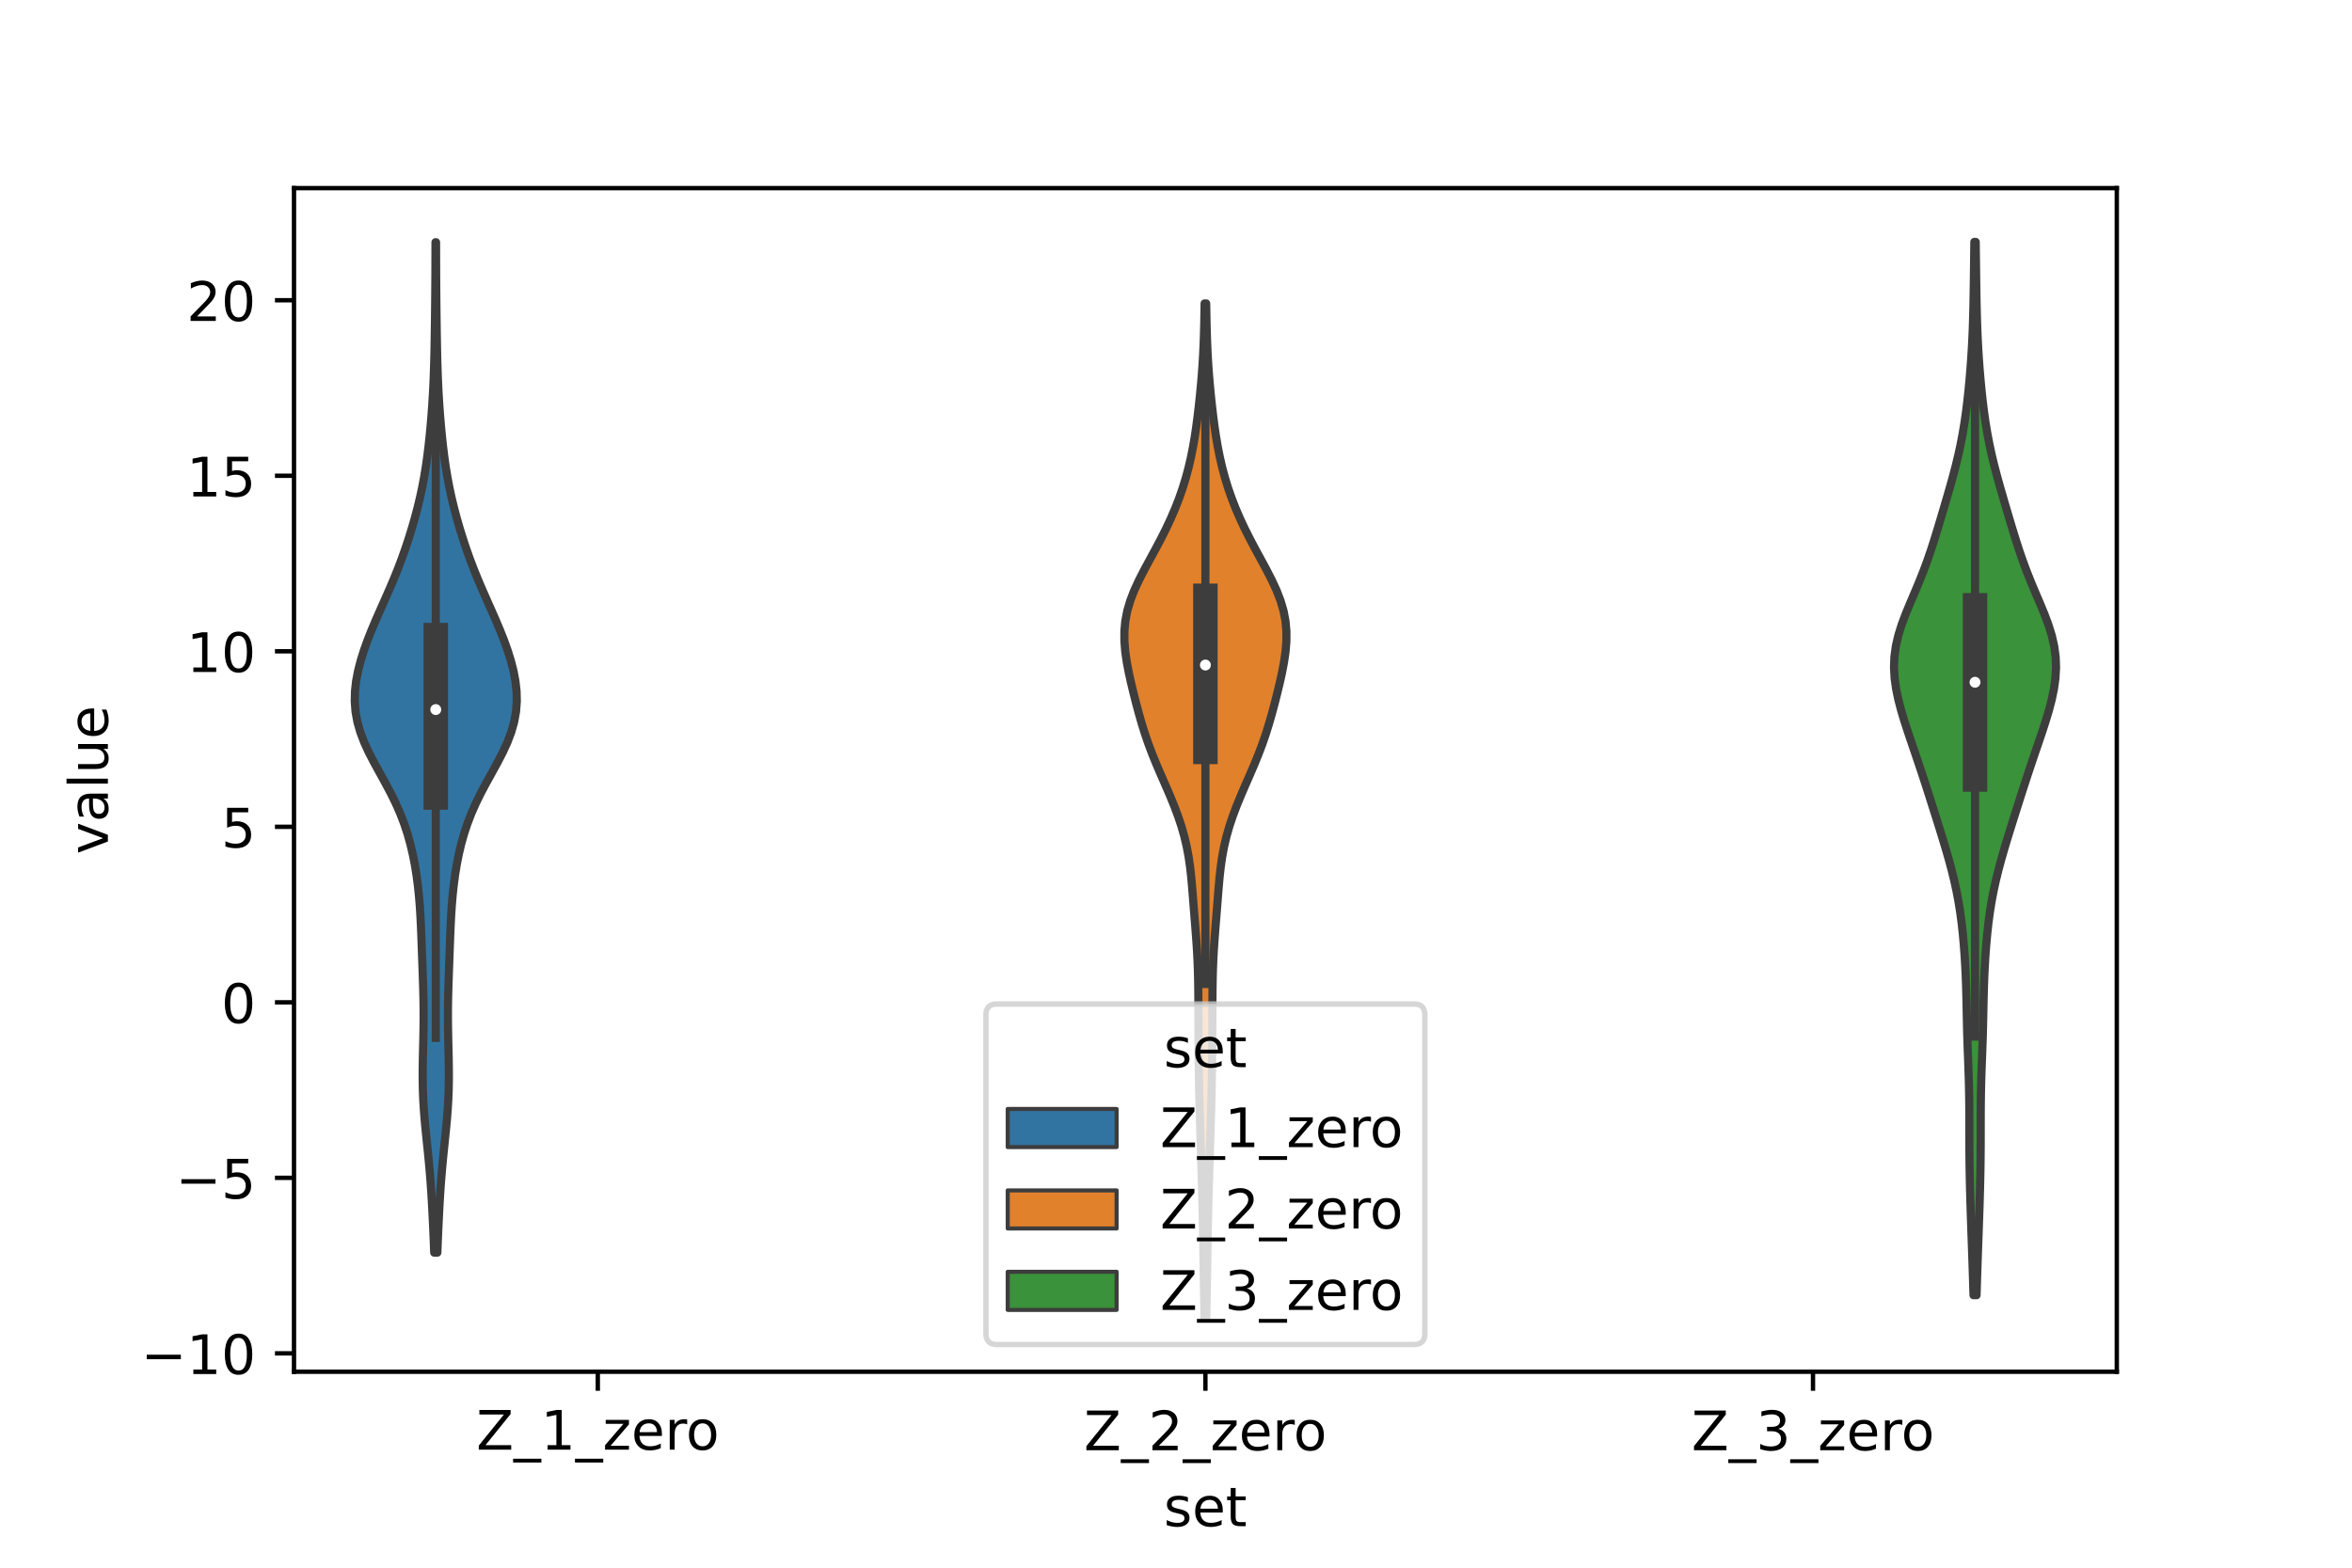 <?xml version="1.0" encoding="utf-8" standalone="no"?>
<!DOCTYPE svg PUBLIC "-//W3C//DTD SVG 1.1//EN"
  "http://www.w3.org/Graphics/SVG/1.1/DTD/svg11.dtd">
<!-- Created with matplotlib (https://matplotlib.org/) -->
<svg height="288pt" version="1.1" viewBox="0 0 432 288" width="432pt" xmlns="http://www.w3.org/2000/svg" xmlns:xlink="http://www.w3.org/1999/xlink">
 <defs>
  <style type="text/css">*{stroke-linecap:butt;stroke-linejoin:round;}</style>
 </defs>
 <g id="figure_1">
  <g id="patch_1">
   <path d="M 0 288 
L 432 288 
L 432 0 
L 0 0 
z
" style="fill:#ffffff;"/>
  </g>
  <g id="axes_1">
   <g id="patch_2">
    <path d="M 54 252 
L 388.8 252 
L 388.8 34.56 
L 54 34.56 
z
" style="fill:#ffffff;"/>
   </g>
   <g id="PolyCollection_1">
    <defs>
     <path d="M 80.329 -57.881 
L 79.751 -57.881 
L 79.679 -59.756 
L 79.6 -61.631 
L 79.514 -63.506 
L 79.422 -65.381 
L 79.32 -67.256 
L 79.205 -69.131 
L 79.073 -71.005 
L 78.922 -72.88 
L 78.751 -74.755 
L 78.564 -76.63 
L 78.369 -78.505 
L 78.177 -80.38 
L 78.001 -82.255 
L 77.852 -84.13 
L 77.739 -86.005 
L 77.667 -87.88 
L 77.636 -89.755 
L 77.639 -91.63 
L 77.668 -93.505 
L 77.711 -95.38 
L 77.755 -97.255 
L 77.79 -99.13 
L 77.807 -101.005 
L 77.802 -102.879 
L 77.773 -104.754 
L 77.725 -106.629 
L 77.664 -108.504 
L 77.597 -110.379 
L 77.529 -112.254 
L 77.461 -114.129 
L 77.392 -116.004 
L 77.314 -117.879 
L 77.22 -119.754 
L 77.1 -121.629 
L 76.944 -123.504 
L 76.746 -125.379 
L 76.498 -127.254 
L 76.194 -129.129 
L 75.827 -131.004 
L 75.387 -132.879 
L 74.865 -134.754 
L 74.248 -136.628 
L 73.53 -138.503 
L 72.706 -140.378 
L 71.785 -142.253 
L 70.789 -144.128 
L 69.753 -146.003 
L 68.723 -147.878 
L 67.752 -149.753 
L 66.889 -151.628 
L 66.177 -153.503 
L 65.644 -155.378 
L 65.304 -157.253 
L 65.16 -159.128 
L 65.201 -161.003 
L 65.41 -162.878 
L 65.767 -164.753 
L 66.248 -166.628 
L 66.835 -168.502 
L 67.508 -170.377 
L 68.25 -172.252 
L 69.044 -174.127 
L 69.868 -176.002 
L 70.704 -177.877 
L 71.53 -179.752 
L 72.328 -181.627 
L 73.086 -183.502 
L 73.798 -185.377 
L 74.463 -187.252 
L 75.084 -189.127 
L 75.664 -191.002 
L 76.203 -192.877 
L 76.7 -194.752 
L 77.151 -196.627 
L 77.553 -198.502 
L 77.906 -200.377 
L 78.213 -202.251 
L 78.479 -204.126 
L 78.71 -206.001 
L 78.913 -207.876 
L 79.091 -209.751 
L 79.248 -211.626 
L 79.386 -213.501 
L 79.503 -215.376 
L 79.6 -217.251 
L 79.679 -219.126 
L 79.74 -221.001 
L 79.788 -222.876 
L 79.825 -224.751 
L 79.856 -226.626 
L 79.884 -228.501 
L 79.908 -230.376 
L 79.93 -232.251 
L 79.948 -234.125 
L 79.962 -236 
L 79.973 -237.875 
L 79.98 -239.75 
L 79.985 -241.625 
L 79.99 -243.5 
L 80.09 -243.5 
L 80.09 -243.5 
L 80.095 -241.625 
L 80.1 -239.75 
L 80.107 -237.875 
L 80.118 -236 
L 80.132 -234.125 
L 80.15 -232.251 
L 80.172 -230.376 
L 80.196 -228.501 
L 80.224 -226.626 
L 80.255 -224.751 
L 80.292 -222.876 
L 80.34 -221.001 
L 80.401 -219.126 
L 80.48 -217.251 
L 80.577 -215.376 
L 80.694 -213.501 
L 80.832 -211.626 
L 80.989 -209.751 
L 81.167 -207.876 
L 81.37 -206.001 
L 81.601 -204.126 
L 81.867 -202.251 
L 82.174 -200.377 
L 82.527 -198.502 
L 82.929 -196.627 
L 83.38 -194.752 
L 83.877 -192.877 
L 84.416 -191.002 
L 84.996 -189.127 
L 85.617 -187.252 
L 86.282 -185.377 
L 86.994 -183.502 
L 87.752 -181.627 
L 88.55 -179.752 
L 89.376 -177.877 
L 90.212 -176.002 
L 91.036 -174.127 
L 91.83 -172.252 
L 92.572 -170.377 
L 93.245 -168.502 
L 93.832 -166.628 
L 94.313 -164.753 
L 94.67 -162.878 
L 94.879 -161.003 
L 94.92 -159.128 
L 94.776 -157.253 
L 94.436 -155.378 
L 93.903 -153.503 
L 93.191 -151.628 
L 92.328 -149.753 
L 91.357 -147.878 
L 90.327 -146.003 
L 89.291 -144.128 
L 88.295 -142.253 
L 87.374 -140.378 
L 86.55 -138.503 
L 85.832 -136.628 
L 85.215 -134.754 
L 84.693 -132.879 
L 84.253 -131.004 
L 83.886 -129.129 
L 83.582 -127.254 
L 83.334 -125.379 
L 83.136 -123.504 
L 82.98 -121.629 
L 82.86 -119.754 
L 82.766 -117.879 
L 82.688 -116.004 
L 82.619 -114.129 
L 82.551 -112.254 
L 82.483 -110.379 
L 82.416 -108.504 
L 82.355 -106.629 
L 82.307 -104.754 
L 82.278 -102.879 
L 82.273 -101.005 
L 82.29 -99.13 
L 82.325 -97.255 
L 82.369 -95.38 
L 82.412 -93.505 
L 82.441 -91.63 
L 82.444 -89.755 
L 82.413 -87.88 
L 82.341 -86.005 
L 82.228 -84.13 
L 82.079 -82.255 
L 81.903 -80.38 
L 81.711 -78.505 
L 81.516 -76.63 
L 81.329 -74.755 
L 81.158 -72.88 
L 81.007 -71.005 
L 80.875 -69.131 
L 80.76 -67.256 
L 80.658 -65.381 
L 80.566 -63.506 
L 80.48 -61.631 
L 80.401 -59.756 
L 80.329 -57.881 
z
" id="md2f849c2de" style="stroke:#3d3d3d;stroke-width:1.5;"/>
    </defs>
    <g clip-path="url(#p531594275d)">
     <use style="fill:#3274a1;stroke:#3d3d3d;stroke-width:1.5;" x="0" xlink:href="#md2f849c2de" y="288"/>
    </g>
   </g>
   <g id="PolyCollection_2">
    <defs>
     <path d="M 221.56 -45.884 
L 221.24 -45.884 
L 221.204 -47.766 
L 221.167 -49.649 
L 221.132 -51.531 
L 221.1 -53.414 
L 221.07 -55.297 
L 221.041 -57.179 
L 221.013 -59.062 
L 220.982 -60.944 
L 220.947 -62.827 
L 220.907 -64.709 
L 220.863 -66.592 
L 220.815 -68.475 
L 220.764 -70.357 
L 220.709 -72.24 
L 220.653 -74.122 
L 220.595 -76.005 
L 220.536 -77.887 
L 220.476 -79.77 
L 220.418 -81.653 
L 220.362 -83.535 
L 220.311 -85.418 
L 220.266 -87.3 
L 220.228 -89.183 
L 220.197 -91.066 
L 220.173 -92.948 
L 220.154 -94.831 
L 220.14 -96.713 
L 220.13 -98.596 
L 220.122 -100.478 
L 220.116 -102.361 
L 220.109 -104.244 
L 220.094 -106.126 
L 220.066 -108.009 
L 220.018 -109.891 
L 219.943 -111.774 
L 219.84 -113.656 
L 219.712 -115.539 
L 219.568 -117.422 
L 219.416 -119.304 
L 219.265 -121.187 
L 219.117 -123.069 
L 218.966 -124.952 
L 218.797 -126.835 
L 218.588 -128.717 
L 218.317 -130.6 
L 217.966 -132.482 
L 217.522 -134.365 
L 216.983 -136.247 
L 216.351 -138.13 
L 215.64 -140.013 
L 214.867 -141.895 
L 214.056 -143.778 
L 213.231 -145.66 
L 212.422 -147.543 
L 211.653 -149.425 
L 210.941 -151.308 
L 210.292 -153.191 
L 209.705 -155.073 
L 209.165 -156.956 
L 208.662 -158.838 
L 208.184 -160.721 
L 207.732 -162.603 
L 207.316 -164.486 
L 206.958 -166.369 
L 206.684 -168.251 
L 206.528 -170.134 
L 206.52 -172.016 
L 206.688 -173.899 
L 207.049 -175.782 
L 207.603 -177.664 
L 208.332 -179.547 
L 209.203 -181.429 
L 210.169 -183.312 
L 211.186 -185.194 
L 212.209 -187.077 
L 213.206 -188.96 
L 214.154 -190.842 
L 215.037 -192.725 
L 215.848 -194.607 
L 216.582 -196.49 
L 217.238 -198.372 
L 217.815 -200.255 
L 218.318 -202.138 
L 218.753 -204.02 
L 219.126 -205.903 
L 219.447 -207.785 
L 219.726 -209.668 
L 219.972 -211.551 
L 220.193 -213.433 
L 220.394 -215.316 
L 220.575 -217.198 
L 220.736 -219.081 
L 220.873 -220.963 
L 220.985 -222.846 
L 221.072 -224.729 
L 221.138 -226.611 
L 221.188 -228.494 
L 221.225 -230.376 
L 221.257 -232.259 
L 221.543 -232.259 
L 221.543 -232.259 
L 221.575 -230.376 
L 221.612 -228.494 
L 221.662 -226.611 
L 221.728 -224.729 
L 221.815 -222.846 
L 221.927 -220.963 
L 222.064 -219.081 
L 222.225 -217.198 
L 222.406 -215.316 
L 222.607 -213.433 
L 222.828 -211.551 
L 223.074 -209.668 
L 223.353 -207.785 
L 223.674 -205.903 
L 224.047 -204.02 
L 224.482 -202.138 
L 224.985 -200.255 
L 225.562 -198.372 
L 226.218 -196.49 
L 226.952 -194.607 
L 227.763 -192.725 
L 228.646 -190.842 
L 229.594 -188.96 
L 230.591 -187.077 
L 231.614 -185.194 
L 232.631 -183.312 
L 233.597 -181.429 
L 234.468 -179.547 
L 235.197 -177.664 
L 235.751 -175.782 
L 236.112 -173.899 
L 236.28 -172.016 
L 236.272 -170.134 
L 236.116 -168.251 
L 235.842 -166.369 
L 235.484 -164.486 
L 235.068 -162.603 
L 234.616 -160.721 
L 234.138 -158.838 
L 233.635 -156.956 
L 233.095 -155.073 
L 232.508 -153.191 
L 231.859 -151.308 
L 231.147 -149.425 
L 230.378 -147.543 
L 229.569 -145.66 
L 228.744 -143.778 
L 227.933 -141.895 
L 227.16 -140.013 
L 226.449 -138.13 
L 225.817 -136.247 
L 225.278 -134.365 
L 224.834 -132.482 
L 224.483 -130.6 
L 224.212 -128.717 
L 224.003 -126.835 
L 223.834 -124.952 
L 223.683 -123.069 
L 223.535 -121.187 
L 223.384 -119.304 
L 223.232 -117.422 
L 223.088 -115.539 
L 222.96 -113.656 
L 222.857 -111.774 
L 222.782 -109.891 
L 222.734 -108.009 
L 222.706 -106.126 
L 222.691 -104.244 
L 222.684 -102.361 
L 222.678 -100.478 
L 222.67 -98.596 
L 222.66 -96.713 
L 222.646 -94.831 
L 222.627 -92.948 
L 222.603 -91.066 
L 222.572 -89.183 
L 222.534 -87.3 
L 222.489 -85.418 
L 222.438 -83.535 
L 222.382 -81.653 
L 222.324 -79.77 
L 222.264 -77.887 
L 222.205 -76.005 
L 222.147 -74.122 
L 222.091 -72.24 
L 222.036 -70.357 
L 221.985 -68.475 
L 221.937 -66.592 
L 221.893 -64.709 
L 221.853 -62.827 
L 221.818 -60.944 
L 221.787 -59.062 
L 221.759 -57.179 
L 221.73 -55.297 
L 221.7 -53.414 
L 221.668 -51.531 
L 221.633 -49.649 
L 221.596 -47.766 
L 221.56 -45.884 
z
" id="m771c60c026" style="stroke:#3d3d3d;stroke-width:1.5;"/>
    </defs>
    <g clip-path="url(#p531594275d)">
     <use style="fill:#e1812c;stroke:#3d3d3d;stroke-width:1.5;" x="0" xlink:href="#m771c60c026" y="288"/>
    </g>
   </g>
   <g id="PolyCollection_3">
    <defs>
     <path d="M 363.039 -50.062 
L 362.481 -50.062 
L 362.422 -52.016 
L 362.36 -53.971 
L 362.296 -55.925 
L 362.229 -57.88 
L 362.16 -59.834 
L 362.091 -61.789 
L 362.023 -63.743 
L 361.958 -65.698 
L 361.898 -67.652 
L 361.844 -69.607 
L 361.798 -71.561 
L 361.762 -73.516 
L 361.737 -75.47 
L 361.722 -77.425 
L 361.717 -79.379 
L 361.716 -81.334 
L 361.713 -83.288 
L 361.702 -85.243 
L 361.676 -87.197 
L 361.632 -89.151 
L 361.571 -91.106 
L 361.5 -93.06 
L 361.427 -95.015 
L 361.359 -96.969 
L 361.303 -98.924 
L 361.258 -100.878 
L 361.219 -102.833 
L 361.177 -104.787 
L 361.124 -106.742 
L 361.053 -108.696 
L 360.957 -110.651 
L 360.837 -112.605 
L 360.689 -114.56 
L 360.511 -116.514 
L 360.295 -118.469 
L 360.035 -120.423 
L 359.722 -122.378 
L 359.352 -124.332 
L 358.924 -126.287 
L 358.443 -128.241 
L 357.916 -130.196 
L 357.352 -132.15 
L 356.763 -134.105 
L 356.157 -136.059 
L 355.543 -138.014 
L 354.924 -139.968 
L 354.302 -141.923 
L 353.673 -143.877 
L 353.034 -145.832 
L 352.382 -147.786 
L 351.719 -149.741 
L 351.051 -151.695 
L 350.391 -153.65 
L 349.757 -155.604 
L 349.172 -157.559 
L 348.663 -159.513 
L 348.259 -161.468 
L 347.989 -163.422 
L 347.88 -165.377 
L 347.953 -167.331 
L 348.215 -169.286 
L 348.662 -171.24 
L 349.268 -173.195 
L 349.998 -175.149 
L 350.803 -177.104 
L 351.637 -179.058 
L 352.458 -181.013 
L 353.239 -182.967 
L 353.966 -184.922 
L 354.641 -186.876 
L 355.272 -188.831 
L 355.875 -190.785 
L 356.462 -192.74 
L 357.042 -194.694 
L 357.616 -196.649 
L 358.179 -198.603 
L 358.721 -200.558 
L 359.233 -202.512 
L 359.703 -204.467 
L 360.125 -206.421 
L 360.497 -208.376 
L 360.82 -210.33 
L 361.1 -212.284 
L 361.343 -214.239 
L 361.555 -216.193 
L 361.743 -218.148 
L 361.909 -220.102 
L 362.053 -222.057 
L 362.176 -224.011 
L 362.277 -225.966 
L 362.358 -227.92 
L 362.42 -229.875 
L 362.468 -231.829 
L 362.504 -233.784 
L 362.535 -235.738 
L 362.561 -237.693 
L 362.587 -239.647 
L 362.612 -241.602 
L 362.637 -243.556 
L 362.883 -243.556 
L 362.883 -243.556 
L 362.908 -241.602 
L 362.933 -239.647 
L 362.959 -237.693 
L 362.985 -235.738 
L 363.016 -233.784 
L 363.052 -231.829 
L 363.1 -229.875 
L 363.162 -227.92 
L 363.243 -225.966 
L 363.344 -224.011 
L 363.467 -222.057 
L 363.611 -220.102 
L 363.777 -218.148 
L 363.965 -216.193 
L 364.177 -214.239 
L 364.42 -212.284 
L 364.7 -210.33 
L 365.023 -208.376 
L 365.395 -206.421 
L 365.817 -204.467 
L 366.287 -202.512 
L 366.799 -200.558 
L 367.341 -198.603 
L 367.904 -196.649 
L 368.478 -194.694 
L 369.058 -192.74 
L 369.645 -190.785 
L 370.248 -188.831 
L 370.879 -186.876 
L 371.554 -184.922 
L 372.281 -182.967 
L 373.062 -181.013 
L 373.883 -179.058 
L 374.717 -177.104 
L 375.522 -175.149 
L 376.252 -173.195 
L 376.858 -171.24 
L 377.305 -169.286 
L 377.567 -167.331 
L 377.64 -165.377 
L 377.531 -163.422 
L 377.261 -161.468 
L 376.857 -159.513 
L 376.348 -157.559 
L 375.763 -155.604 
L 375.129 -153.65 
L 374.469 -151.695 
L 373.801 -149.741 
L 373.138 -147.786 
L 372.486 -145.832 
L 371.847 -143.877 
L 371.218 -141.923 
L 370.596 -139.968 
L 369.977 -138.014 
L 369.363 -136.059 
L 368.757 -134.105 
L 368.168 -132.15 
L 367.604 -130.196 
L 367.077 -128.241 
L 366.596 -126.287 
L 366.168 -124.332 
L 365.798 -122.378 
L 365.485 -120.423 
L 365.225 -118.469 
L 365.009 -116.514 
L 364.831 -114.56 
L 364.683 -112.605 
L 364.563 -110.651 
L 364.467 -108.696 
L 364.396 -106.742 
L 364.343 -104.787 
L 364.301 -102.833 
L 364.262 -100.878 
L 364.217 -98.924 
L 364.161 -96.969 
L 364.093 -95.015 
L 364.02 -93.06 
L 363.949 -91.106 
L 363.888 -89.151 
L 363.844 -87.197 
L 363.818 -85.243 
L 363.807 -83.288 
L 363.804 -81.334 
L 363.803 -79.379 
L 363.798 -77.425 
L 363.783 -75.47 
L 363.758 -73.516 
L 363.722 -71.561 
L 363.676 -69.607 
L 363.622 -67.652 
L 363.562 -65.698 
L 363.497 -63.743 
L 363.429 -61.789 
L 363.36 -59.834 
L 363.291 -57.88 
L 363.224 -55.925 
L 363.16 -53.971 
L 363.098 -52.016 
L 363.039 -50.062 
z
" id="m20104754e4" style="stroke:#3d3d3d;stroke-width:1.5;"/>
    </defs>
    <g clip-path="url(#p531594275d)">
     <use style="fill:#3a923a;stroke:#3d3d3d;stroke-width:1.5;" x="0" xlink:href="#m20104754e4" y="288"/>
    </g>
   </g>
   <g id="patch_3">
    <path clip-path="url(#p531594275d)" d="M 109.8 184.134 
L 109.8 184.134 
L 109.8 184.134 
L 109.8 184.134 
z
" style="fill:#3274a1;stroke:#3d3d3d;stroke-linejoin:miter;stroke-width:0.75;"/>
   </g>
   <g id="patch_4">
    <path clip-path="url(#p531594275d)" d="M 109.8 184.134 
L 109.8 184.134 
L 109.8 184.134 
L 109.8 184.134 
z
" style="fill:#e1812c;stroke:#3d3d3d;stroke-linejoin:miter;stroke-width:0.75;"/>
   </g>
   <g id="patch_5">
    <path clip-path="url(#p531594275d)" d="M 109.8 184.134 
L 109.8 184.134 
L 109.8 184.134 
L 109.8 184.134 
z
" style="fill:#3a923a;stroke:#3d3d3d;stroke-linejoin:miter;stroke-width:0.75;"/>
   </g>
   <g id="matplotlib.axis_1">
    <g id="xtick_1">
     <g id="line2d_1">
      <defs>
       <path d="M 0 0 
L 0 3.5 
" id="md8a774f854" style="stroke:#000000;stroke-width:0.8;"/>
      </defs>
      <g>
       <use style="stroke:#000000;stroke-width:0.8;" x="109.8" xlink:href="#md8a774f854" y="252"/>
      </g>
     </g>
     <g id="text_1">
      <!-- Z_1_zero -->
      <g transform="translate(87.491 266.32)scale(0.1 -0.1)">
       <defs>
        <path d="M 5.609 72.906 
L 62.891 72.906 
L 62.891 65.375 
L 16.797 8.297 
L 64.016 8.297 
L 64.016 0 
L 4.5 0 
L 4.5 7.516 
L 50.594 64.594 
L 5.609 64.594 
z
" id="DejaVuSans-90"/>
        <path d="M 50.984 -16.609 
L 50.984 -23.578 
L -0.984 -23.578 
L -0.984 -16.609 
z
" id="DejaVuSans-95"/>
        <path d="M 12.406 8.297 
L 28.516 8.297 
L 28.516 63.922 
L 10.984 60.406 
L 10.984 69.391 
L 28.422 72.906 
L 38.281 72.906 
L 38.281 8.297 
L 54.391 8.297 
L 54.391 0 
L 12.406 0 
z
" id="DejaVuSans-49"/>
        <path d="M 5.516 54.688 
L 48.188 54.688 
L 48.188 46.484 
L 14.406 7.172 
L 48.188 7.172 
L 48.188 0 
L 4.297 0 
L 4.297 8.203 
L 38.094 47.516 
L 5.516 47.516 
z
" id="DejaVuSans-122"/>
        <path d="M 56.203 29.594 
L 56.203 25.203 
L 14.891 25.203 
Q 15.484 15.922 20.484 11.062 
Q 25.484 6.203 34.422 6.203 
Q 39.594 6.203 44.453 7.469 
Q 49.312 8.734 54.109 11.281 
L 54.109 2.781 
Q 49.266 0.734 44.188 -0.344 
Q 39.109 -1.422 33.891 -1.422 
Q 20.797 -1.422 13.156 6.188 
Q 5.516 13.812 5.516 26.812 
Q 5.516 40.234 12.766 48.109 
Q 20.016 56 32.328 56 
Q 43.359 56 49.781 48.891 
Q 56.203 41.797 56.203 29.594 
z
M 47.219 32.234 
Q 47.125 39.594 43.094 43.984 
Q 39.062 48.391 32.422 48.391 
Q 24.906 48.391 20.391 44.141 
Q 15.875 39.891 15.188 32.172 
z
" id="DejaVuSans-101"/>
        <path d="M 41.109 46.297 
Q 39.594 47.172 37.812 47.578 
Q 36.031 48 33.891 48 
Q 26.266 48 22.188 43.047 
Q 18.109 38.094 18.109 28.812 
L 18.109 0 
L 9.078 0 
L 9.078 54.688 
L 18.109 54.688 
L 18.109 46.188 
Q 20.953 51.172 25.484 53.578 
Q 30.031 56 36.531 56 
Q 37.453 56 38.578 55.875 
Q 39.703 55.766 41.062 55.516 
z
" id="DejaVuSans-114"/>
        <path d="M 30.609 48.391 
Q 23.391 48.391 19.188 42.75 
Q 14.984 37.109 14.984 27.297 
Q 14.984 17.484 19.156 11.844 
Q 23.344 6.203 30.609 6.203 
Q 37.797 6.203 41.984 11.859 
Q 46.188 17.531 46.188 27.297 
Q 46.188 37.016 41.984 42.703 
Q 37.797 48.391 30.609 48.391 
z
M 30.609 56 
Q 42.328 56 49.016 48.375 
Q 55.719 40.766 55.719 27.297 
Q 55.719 13.875 49.016 6.219 
Q 42.328 -1.422 30.609 -1.422 
Q 18.844 -1.422 12.172 6.219 
Q 5.516 13.875 5.516 27.297 
Q 5.516 40.766 12.172 48.375 
Q 18.844 56 30.609 56 
z
" id="DejaVuSans-111"/>
       </defs>
       <use xlink:href="#DejaVuSans-90"/>
       <use x="68.506" xlink:href="#DejaVuSans-95"/>
       <use x="118.506" xlink:href="#DejaVuSans-49"/>
       <use x="182.129" xlink:href="#DejaVuSans-95"/>
       <use x="232.129" xlink:href="#DejaVuSans-122"/>
       <use x="284.619" xlink:href="#DejaVuSans-101"/>
       <use x="346.143" xlink:href="#DejaVuSans-114"/>
       <use x="385.006" xlink:href="#DejaVuSans-111"/>
      </g>
     </g>
    </g>
    <g id="xtick_2">
     <g id="line2d_2">
      <g>
       <use style="stroke:#000000;stroke-width:0.8;" x="221.4" xlink:href="#md8a774f854" y="252"/>
      </g>
     </g>
     <g id="text_2">
      <!-- Z_2_zero -->
      <g transform="translate(199.091 266.422)scale(0.1 -0.1)">
       <defs>
        <path d="M 19.188 8.297 
L 53.609 8.297 
L 53.609 0 
L 7.328 0 
L 7.328 8.297 
Q 12.938 14.109 22.625 23.891 
Q 32.328 33.688 34.812 36.531 
Q 39.547 41.844 41.422 45.531 
Q 43.312 49.219 43.312 52.781 
Q 43.312 58.594 39.234 62.25 
Q 35.156 65.922 28.609 65.922 
Q 23.969 65.922 18.812 64.312 
Q 13.672 62.703 7.812 59.422 
L 7.812 69.391 
Q 13.766 71.781 18.938 73 
Q 24.125 74.219 28.422 74.219 
Q 39.75 74.219 46.484 68.547 
Q 53.219 62.891 53.219 53.422 
Q 53.219 48.922 51.531 44.891 
Q 49.859 40.875 45.406 35.406 
Q 44.188 33.984 37.641 27.219 
Q 31.109 20.453 19.188 8.297 
z
" id="DejaVuSans-50"/>
       </defs>
       <use xlink:href="#DejaVuSans-90"/>
       <use x="68.506" xlink:href="#DejaVuSans-95"/>
       <use x="118.506" xlink:href="#DejaVuSans-50"/>
       <use x="182.129" xlink:href="#DejaVuSans-95"/>
       <use x="232.129" xlink:href="#DejaVuSans-122"/>
       <use x="284.619" xlink:href="#DejaVuSans-101"/>
       <use x="346.143" xlink:href="#DejaVuSans-114"/>
       <use x="385.006" xlink:href="#DejaVuSans-111"/>
      </g>
     </g>
    </g>
    <g id="xtick_3">
     <g id="line2d_3">
      <g>
       <use style="stroke:#000000;stroke-width:0.8;" x="333" xlink:href="#md8a774f854" y="252"/>
      </g>
     </g>
     <g id="text_3">
      <!-- Z_3_zero -->
      <g transform="translate(310.691 266.422)scale(0.1 -0.1)">
       <defs>
        <path d="M 40.578 39.312 
Q 47.656 37.797 51.625 33 
Q 55.609 28.219 55.609 21.188 
Q 55.609 10.406 48.188 4.484 
Q 40.766 -1.422 27.094 -1.422 
Q 22.516 -1.422 17.656 -0.516 
Q 12.797 0.391 7.625 2.203 
L 7.625 11.719 
Q 11.719 9.328 16.594 8.109 
Q 21.484 6.891 26.812 6.891 
Q 36.078 6.891 40.938 10.547 
Q 45.797 14.203 45.797 21.188 
Q 45.797 27.641 41.281 31.266 
Q 36.766 34.906 28.719 34.906 
L 20.219 34.906 
L 20.219 43.016 
L 29.109 43.016 
Q 36.375 43.016 40.234 45.922 
Q 44.094 48.828 44.094 54.297 
Q 44.094 59.906 40.109 62.906 
Q 36.141 65.922 28.719 65.922 
Q 24.656 65.922 20.016 65.031 
Q 15.375 64.156 9.812 62.312 
L 9.812 71.094 
Q 15.438 72.656 20.344 73.438 
Q 25.25 74.219 29.594 74.219 
Q 40.828 74.219 47.359 69.109 
Q 53.906 64.016 53.906 55.328 
Q 53.906 49.266 50.438 45.094 
Q 46.969 40.922 40.578 39.312 
z
" id="DejaVuSans-51"/>
       </defs>
       <use xlink:href="#DejaVuSans-90"/>
       <use x="68.506" xlink:href="#DejaVuSans-95"/>
       <use x="118.506" xlink:href="#DejaVuSans-51"/>
       <use x="182.129" xlink:href="#DejaVuSans-95"/>
       <use x="232.129" xlink:href="#DejaVuSans-122"/>
       <use x="284.619" xlink:href="#DejaVuSans-101"/>
       <use x="346.143" xlink:href="#DejaVuSans-114"/>
       <use x="385.006" xlink:href="#DejaVuSans-111"/>
      </g>
     </g>
    </g>
    <g id="text_4">
     <!-- set -->
     <g transform="translate(213.759 280.378)scale(0.1 -0.1)">
      <defs>
       <path d="M 44.281 53.078 
L 44.281 44.578 
Q 40.484 46.531 36.375 47.5 
Q 32.281 48.484 27.875 48.484 
Q 21.188 48.484 17.844 46.438 
Q 14.5 44.391 14.5 40.281 
Q 14.5 37.156 16.891 35.375 
Q 19.281 33.594 26.516 31.984 
L 29.594 31.297 
Q 39.156 29.25 43.188 25.516 
Q 47.219 21.781 47.219 15.094 
Q 47.219 7.469 41.188 3.016 
Q 35.156 -1.422 24.609 -1.422 
Q 20.219 -1.422 15.453 -0.562 
Q 10.688 0.297 5.422 2 
L 5.422 11.281 
Q 10.406 8.688 15.234 7.391 
Q 20.062 6.109 24.812 6.109 
Q 31.156 6.109 34.562 8.281 
Q 37.984 10.453 37.984 14.406 
Q 37.984 18.062 35.516 20.016 
Q 33.062 21.969 24.703 23.781 
L 21.578 24.516 
Q 13.234 26.266 9.516 29.906 
Q 5.812 33.547 5.812 39.891 
Q 5.812 47.609 11.281 51.797 
Q 16.75 56 26.812 56 
Q 31.781 56 36.172 55.266 
Q 40.578 54.547 44.281 53.078 
z
" id="DejaVuSans-115"/>
       <path d="M 18.312 70.219 
L 18.312 54.688 
L 36.812 54.688 
L 36.812 47.703 
L 18.312 47.703 
L 18.312 18.016 
Q 18.312 11.328 20.141 9.422 
Q 21.969 7.516 27.594 7.516 
L 36.812 7.516 
L 36.812 0 
L 27.594 0 
Q 17.188 0 13.234 3.875 
Q 9.281 7.766 9.281 18.016 
L 9.281 47.703 
L 2.688 47.703 
L 2.688 54.688 
L 9.281 54.688 
L 9.281 70.219 
z
" id="DejaVuSans-116"/>
      </defs>
      <use xlink:href="#DejaVuSans-115"/>
      <use x="52.1" xlink:href="#DejaVuSans-101"/>
      <use x="113.623" xlink:href="#DejaVuSans-116"/>
     </g>
    </g>
   </g>
   <g id="matplotlib.axis_2">
    <g id="ytick_1">
     <g id="line2d_4">
      <defs>
       <path d="M 0 0 
L -3.5 0 
" id="mb640e7f4d4" style="stroke:#000000;stroke-width:0.8;"/>
      </defs>
      <g>
       <use style="stroke:#000000;stroke-width:0.8;" x="54" xlink:href="#mb640e7f4d4" y="248.622"/>
      </g>
     </g>
     <g id="text_5">
      <!-- −10 -->
      <g transform="translate(25.895 252.422)scale(0.1 -0.1)">
       <defs>
        <path d="M 10.594 35.5 
L 73.188 35.5 
L 73.188 27.203 
L 10.594 27.203 
z
" id="DejaVuSans-8722"/>
        <path d="M 31.781 66.406 
Q 24.172 66.406 20.328 58.906 
Q 16.5 51.422 16.5 36.375 
Q 16.5 21.391 20.328 13.891 
Q 24.172 6.391 31.781 6.391 
Q 39.453 6.391 43.281 13.891 
Q 47.125 21.391 47.125 36.375 
Q 47.125 51.422 43.281 58.906 
Q 39.453 66.406 31.781 66.406 
z
M 31.781 74.219 
Q 44.047 74.219 50.516 64.516 
Q 56.984 54.828 56.984 36.375 
Q 56.984 17.969 50.516 8.266 
Q 44.047 -1.422 31.781 -1.422 
Q 19.531 -1.422 13.062 8.266 
Q 6.594 17.969 6.594 36.375 
Q 6.594 54.828 13.062 64.516 
Q 19.531 74.219 31.781 74.219 
z
" id="DejaVuSans-48"/>
       </defs>
       <use xlink:href="#DejaVuSans-8722"/>
       <use x="83.789" xlink:href="#DejaVuSans-49"/>
       <use x="147.412" xlink:href="#DejaVuSans-48"/>
      </g>
     </g>
    </g>
    <g id="ytick_2">
     <g id="line2d_5">
      <g>
       <use style="stroke:#000000;stroke-width:0.8;" x="54" xlink:href="#mb640e7f4d4" y="216.378"/>
      </g>
     </g>
     <g id="text_6">
      <!-- −5 -->
      <g transform="translate(32.258 220.177)scale(0.1 -0.1)">
       <defs>
        <path d="M 10.797 72.906 
L 49.516 72.906 
L 49.516 64.594 
L 19.828 64.594 
L 19.828 46.734 
Q 21.969 47.469 24.109 47.828 
Q 26.266 48.188 28.422 48.188 
Q 40.625 48.188 47.75 41.5 
Q 54.891 34.812 54.891 23.391 
Q 54.891 11.625 47.562 5.094 
Q 40.234 -1.422 26.906 -1.422 
Q 22.312 -1.422 17.547 -0.641 
Q 12.797 0.141 7.719 1.703 
L 7.719 11.625 
Q 12.109 9.234 16.797 8.062 
Q 21.484 6.891 26.703 6.891 
Q 35.156 6.891 40.078 11.328 
Q 45.016 15.766 45.016 23.391 
Q 45.016 31 40.078 35.438 
Q 35.156 39.891 26.703 39.891 
Q 22.75 39.891 18.812 39.016 
Q 14.891 38.141 10.797 36.281 
z
" id="DejaVuSans-53"/>
       </defs>
       <use xlink:href="#DejaVuSans-8722"/>
       <use x="83.789" xlink:href="#DejaVuSans-53"/>
      </g>
     </g>
    </g>
    <g id="ytick_3">
     <g id="line2d_6">
      <g>
       <use style="stroke:#000000;stroke-width:0.8;" x="54" xlink:href="#mb640e7f4d4" y="184.134"/>
      </g>
     </g>
     <g id="text_7">
      <!-- 0 -->
      <g transform="translate(40.638 187.933)scale(0.1 -0.1)">
       <use xlink:href="#DejaVuSans-48"/>
      </g>
     </g>
    </g>
    <g id="ytick_4">
     <g id="line2d_7">
      <g>
       <use style="stroke:#000000;stroke-width:0.8;" x="54" xlink:href="#mb640e7f4d4" y="151.89"/>
      </g>
     </g>
     <g id="text_8">
      <!-- 5 -->
      <g transform="translate(40.638 155.689)scale(0.1 -0.1)">
       <use xlink:href="#DejaVuSans-53"/>
      </g>
     </g>
    </g>
    <g id="ytick_5">
     <g id="line2d_8">
      <g>
       <use style="stroke:#000000;stroke-width:0.8;" x="54" xlink:href="#mb640e7f4d4" y="119.645"/>
      </g>
     </g>
     <g id="text_9">
      <!-- 10 -->
      <g transform="translate(34.275 123.445)scale(0.1 -0.1)">
       <use xlink:href="#DejaVuSans-49"/>
       <use x="63.623" xlink:href="#DejaVuSans-48"/>
      </g>
     </g>
    </g>
    <g id="ytick_6">
     <g id="line2d_9">
      <g>
       <use style="stroke:#000000;stroke-width:0.8;" x="54" xlink:href="#mb640e7f4d4" y="87.401"/>
      </g>
     </g>
     <g id="text_10">
      <!-- 15 -->
      <g transform="translate(34.275 91.2)scale(0.1 -0.1)">
       <use xlink:href="#DejaVuSans-49"/>
       <use x="63.623" xlink:href="#DejaVuSans-53"/>
      </g>
     </g>
    </g>
    <g id="ytick_7">
     <g id="line2d_10">
      <g>
       <use style="stroke:#000000;stroke-width:0.8;" x="54" xlink:href="#mb640e7f4d4" y="55.157"/>
      </g>
     </g>
     <g id="text_11">
      <!-- 20 -->
      <g transform="translate(34.275 58.956)scale(0.1 -0.1)">
       <use xlink:href="#DejaVuSans-50"/>
       <use x="63.623" xlink:href="#DejaVuSans-48"/>
      </g>
     </g>
    </g>
    <g id="text_12">
     <!-- value -->
     <g transform="translate(19.816 156.938)rotate(-90)scale(0.1 -0.1)">
      <defs>
       <path d="M 2.984 54.688 
L 12.5 54.688 
L 29.594 8.797 
L 46.688 54.688 
L 56.203 54.688 
L 35.688 0 
L 23.484 0 
z
" id="DejaVuSans-118"/>
       <path d="M 34.281 27.484 
Q 23.391 27.484 19.188 25 
Q 14.984 22.516 14.984 16.5 
Q 14.984 11.719 18.141 8.906 
Q 21.297 6.109 26.703 6.109 
Q 34.188 6.109 38.703 11.406 
Q 43.219 16.703 43.219 25.484 
L 43.219 27.484 
z
M 52.203 31.203 
L 52.203 0 
L 43.219 0 
L 43.219 8.297 
Q 40.141 3.328 35.547 0.953 
Q 30.953 -1.422 24.312 -1.422 
Q 15.922 -1.422 10.953 3.297 
Q 6 8.016 6 15.922 
Q 6 25.141 12.172 29.828 
Q 18.359 34.516 30.609 34.516 
L 43.219 34.516 
L 43.219 35.406 
Q 43.219 41.609 39.141 45 
Q 35.062 48.391 27.688 48.391 
Q 23 48.391 18.547 47.266 
Q 14.109 46.141 10.016 43.891 
L 10.016 52.203 
Q 14.938 54.109 19.578 55.047 
Q 24.219 56 28.609 56 
Q 40.484 56 46.344 49.844 
Q 52.203 43.703 52.203 31.203 
z
" id="DejaVuSans-97"/>
       <path d="M 9.422 75.984 
L 18.406 75.984 
L 18.406 0 
L 9.422 0 
z
" id="DejaVuSans-108"/>
       <path d="M 8.5 21.578 
L 8.5 54.688 
L 17.484 54.688 
L 17.484 21.922 
Q 17.484 14.156 20.5 10.266 
Q 23.531 6.391 29.594 6.391 
Q 36.859 6.391 41.078 11.031 
Q 45.312 15.672 45.312 23.688 
L 45.312 54.688 
L 54.297 54.688 
L 54.297 0 
L 45.312 0 
L 45.312 8.406 
Q 42.047 3.422 37.719 1 
Q 33.406 -1.422 27.688 -1.422 
Q 18.266 -1.422 13.375 4.438 
Q 8.5 10.297 8.5 21.578 
z
M 31.109 56 
z
" id="DejaVuSans-117"/>
      </defs>
      <use xlink:href="#DejaVuSans-118"/>
      <use x="59.18" xlink:href="#DejaVuSans-97"/>
      <use x="120.459" xlink:href="#DejaVuSans-108"/>
      <use x="148.242" xlink:href="#DejaVuSans-117"/>
      <use x="211.621" xlink:href="#DejaVuSans-101"/>
     </g>
    </g>
   </g>
   <g id="line2d_11">
    <path clip-path="url(#p531594275d)" d="M 80.04 190.664 
L 80.04 72.908 
" style="fill:none;stroke:#3d3d3d;stroke-linecap:square;stroke-width:1.5;"/>
   </g>
   <g id="line2d_12">
    <path clip-path="url(#p531594275d)" d="M 80.04 146.511 
L 80.04 116.675 
" style="fill:none;stroke:#3d3d3d;stroke-linecap:square;stroke-width:4.5;"/>
   </g>
   <g id="line2d_13">
    <path clip-path="url(#p531594275d)" d="M 221.4 180.771 
L 221.4 70.813 
" style="fill:none;stroke:#3d3d3d;stroke-linecap:square;stroke-width:1.5;"/>
   </g>
   <g id="line2d_14">
    <path clip-path="url(#p531594275d)" d="M 221.4 138.138 
L 221.4 109.456 
" style="fill:none;stroke:#3d3d3d;stroke-linecap:square;stroke-width:4.5;"/>
   </g>
   <g id="line2d_15">
    <path clip-path="url(#p531594275d)" d="M 362.76 190.432 
L 362.76 63.989 
" style="fill:none;stroke:#3d3d3d;stroke-linecap:square;stroke-width:1.5;"/>
   </g>
   <g id="line2d_16">
    <path clip-path="url(#p531594275d)" d="M 362.76 143.201 
L 362.76 111.207 
" style="fill:none;stroke:#3d3d3d;stroke-linecap:square;stroke-width:4.5;"/>
   </g>
   <g id="patch_6">
    <path d="M 54 252 
L 54 34.56 
" style="fill:none;stroke:#000000;stroke-linecap:square;stroke-linejoin:miter;stroke-width:0.8;"/>
   </g>
   <g id="patch_7">
    <path d="M 388.8 252 
L 388.8 34.56 
" style="fill:none;stroke:#000000;stroke-linecap:square;stroke-linejoin:miter;stroke-width:0.8;"/>
   </g>
   <g id="patch_8">
    <path d="M 54 252 
L 388.8 252 
" style="fill:none;stroke:#000000;stroke-linecap:square;stroke-linejoin:miter;stroke-width:0.8;"/>
   </g>
   <g id="patch_9">
    <path d="M 54 34.56 
L 388.8 34.56 
" style="fill:none;stroke:#000000;stroke-linecap:square;stroke-linejoin:miter;stroke-width:0.8;"/>
   </g>
   <g id="PathCollection_1">
    <defs>
     <path d="M 0 1.5 
C 0.398 1.5 0.779 1.342 1.061 1.061 
C 1.342 0.779 1.5 0.398 1.5 0 
C 1.5 -0.398 1.342 -0.779 1.061 -1.061 
C 0.779 -1.342 0.398 -1.5 0 -1.5 
C -0.398 -1.5 -0.779 -1.342 -1.061 -1.061 
C -1.342 -0.779 -1.5 -0.398 -1.5 0 
C -1.5 0.398 -1.342 0.779 -1.061 1.061 
C -0.779 1.342 -0.398 1.5 0 1.5 
z
" id="mf42f865b9b" style="stroke:#3d3d3d;"/>
    </defs>
    <g clip-path="url(#p531594275d)">
     <use style="fill:#ffffff;stroke:#3d3d3d;" x="80.04" xlink:href="#mf42f865b9b" y="130.356"/>
    </g>
   </g>
   <g id="PathCollection_2">
    <g clip-path="url(#p531594275d)">
     <use style="fill:#ffffff;stroke:#3d3d3d;" x="221.4" xlink:href="#mf42f865b9b" y="122.173"/>
    </g>
   </g>
   <g id="PathCollection_3">
    <g clip-path="url(#p531594275d)">
     <use style="fill:#ffffff;stroke:#3d3d3d;" x="362.76" xlink:href="#mf42f865b9b" y="125.34"/>
    </g>
   </g>
   <g id="legend_1">
    <g id="patch_10">
     <path d="M 183.091 247 
L 259.709 247 
Q 261.709 247 261.709 245 
L 261.709 186.453 
Q 261.709 184.453 259.709 184.453 
L 183.091 184.453 
Q 181.091 184.453 181.091 186.453 
L 181.091 245 
Q 181.091 247 183.091 247 
z
" style="fill:#ffffff;opacity:0.8;stroke:#cccccc;stroke-linejoin:miter;"/>
    </g>
    <g id="text_13">
     <!-- set -->
     <g transform="translate(213.759 196.052)scale(0.1 -0.1)">
      <use xlink:href="#DejaVuSans-115"/>
      <use x="52.1" xlink:href="#DejaVuSans-101"/>
      <use x="113.623" xlink:href="#DejaVuSans-116"/>
     </g>
    </g>
    <g id="patch_11">
     <path d="M 185.091 210.73 
L 205.091 210.73 
L 205.091 203.73 
L 185.091 203.73 
z
" style="fill:#3274a1;stroke:#3d3d3d;stroke-linejoin:miter;stroke-width:0.75;"/>
    </g>
    <g id="text_14">
     <!-- Z_1_zero -->
     <g transform="translate(213.091 210.73)scale(0.1 -0.1)">
      <use xlink:href="#DejaVuSans-90"/>
      <use x="68.506" xlink:href="#DejaVuSans-95"/>
      <use x="118.506" xlink:href="#DejaVuSans-49"/>
      <use x="182.129" xlink:href="#DejaVuSans-95"/>
      <use x="232.129" xlink:href="#DejaVuSans-122"/>
      <use x="284.619" xlink:href="#DejaVuSans-101"/>
      <use x="346.143" xlink:href="#DejaVuSans-114"/>
      <use x="385.006" xlink:href="#DejaVuSans-111"/>
     </g>
    </g>
    <g id="patch_12">
     <path d="M 185.091 225.686 
L 205.091 225.686 
L 205.091 218.686 
L 185.091 218.686 
z
" style="fill:#e1812c;stroke:#3d3d3d;stroke-linejoin:miter;stroke-width:0.75;"/>
    </g>
    <g id="text_15">
     <!-- Z_2_zero -->
     <g transform="translate(213.091 225.686)scale(0.1 -0.1)">
      <use xlink:href="#DejaVuSans-90"/>
      <use x="68.506" xlink:href="#DejaVuSans-95"/>
      <use x="118.506" xlink:href="#DejaVuSans-50"/>
      <use x="182.129" xlink:href="#DejaVuSans-95"/>
      <use x="232.129" xlink:href="#DejaVuSans-122"/>
      <use x="284.619" xlink:href="#DejaVuSans-101"/>
      <use x="346.143" xlink:href="#DejaVuSans-114"/>
      <use x="385.006" xlink:href="#DejaVuSans-111"/>
     </g>
    </g>
    <g id="patch_13">
     <path d="M 185.091 240.642 
L 205.091 240.642 
L 205.091 233.642 
L 185.091 233.642 
z
" style="fill:#3a923a;stroke:#3d3d3d;stroke-linejoin:miter;stroke-width:0.75;"/>
    </g>
    <g id="text_16">
     <!-- Z_3_zero -->
     <g transform="translate(213.091 240.642)scale(0.1 -0.1)">
      <use xlink:href="#DejaVuSans-90"/>
      <use x="68.506" xlink:href="#DejaVuSans-95"/>
      <use x="118.506" xlink:href="#DejaVuSans-51"/>
      <use x="182.129" xlink:href="#DejaVuSans-95"/>
      <use x="232.129" xlink:href="#DejaVuSans-122"/>
      <use x="284.619" xlink:href="#DejaVuSans-101"/>
      <use x="346.143" xlink:href="#DejaVuSans-114"/>
      <use x="385.006" xlink:href="#DejaVuSans-111"/>
     </g>
    </g>
   </g>
  </g>
 </g>
 <defs>
  <clipPath id="p531594275d">
   <rect height="217.44" width="334.8" x="54" y="34.56"/>
  </clipPath>
 </defs>
</svg>
